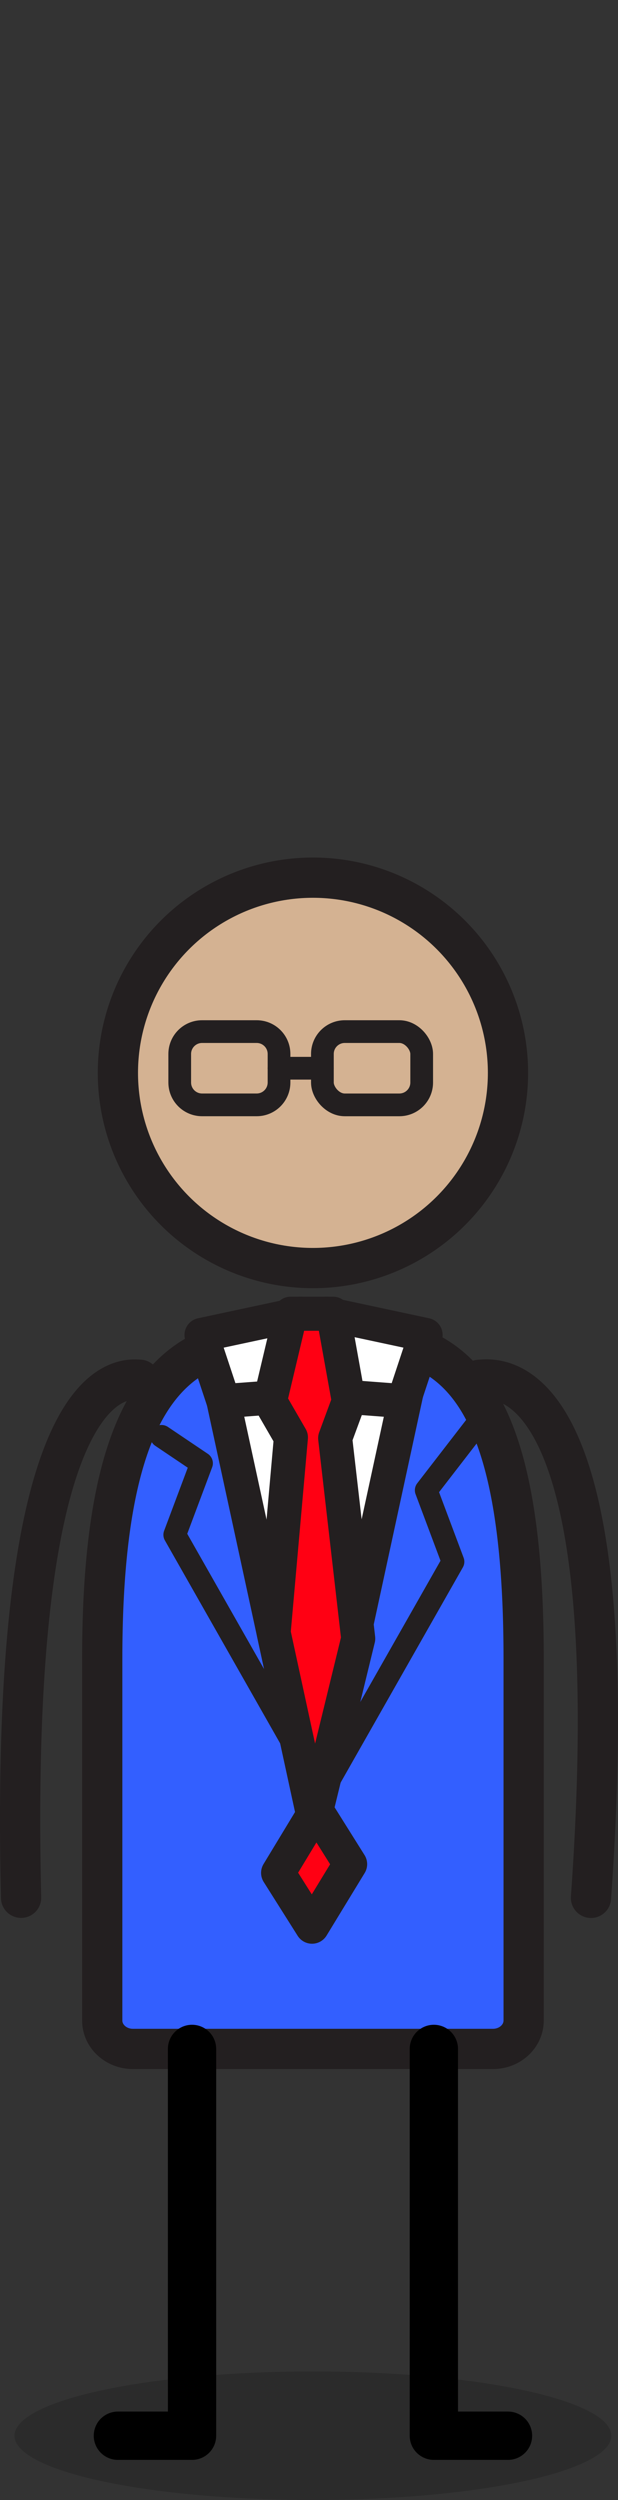 <?xml version="1.0" encoding="UTF-8"?>
<svg id="b" data-name="Characters" xmlns="http://www.w3.org/2000/svg" viewBox="0 0 54.428 220">
  <rect x="0" y="0" width="54.428" height="220" fill="#333333" stroke="none"/>
  <g>
    <ellipse cx="27.56" cy="214.342" rx="26.283" ry="5.658" opacity=".15" stroke-width="0"/>
    <circle cx="27.561" cy="94.411" r="17.178" fill="#d4b292" stroke="#231f20" stroke-miterlimit="10" stroke-width="3.543"/>
    <path d="m27.561,117.496c-8.799,0-18.557-.001-18.557,28.451v31.857c0,1.381,1.209,2.5,2.701,2.5h31.712c1.492,0,2.701-1.119,2.701-2.5v-31.857c0-28.451-8.929-28.451-18.557-28.451Z" fill="#335fff" stroke="#231f20" stroke-miterlimit="10" stroke-width="3.543"/>
    <polyline points="16.913 180.304 16.913 214.342 10.383 214.342" fill="none" stroke="#000" stroke-linecap="round" stroke-linejoin="round" stroke-width="4.252"/>
    <polyline points="38.21 180.304 38.21 214.342 44.74 214.342" fill="none" stroke="#000" stroke-linecap="round" stroke-linejoin="round" stroke-width="4.252"/>
    <path d="m1.857,167.003c-1.135-47.555,9.381-45.618,10.453-45.586" fill="none" stroke="#231f20" stroke-linecap="round" stroke-linejoin="round" stroke-width="3.543"/>
    <path d="m52.049,167.01c3.435-48.199-8.767-45.618-9.839-45.586" fill="none" stroke="#231f20" stroke-linecap="round" stroke-linejoin="round" stroke-width="3.543"/>
    <path d="m27.664,160.115l-8.837-40.751s3.877-2.121,8.735-1.868,8.94,1.806,8.94,1.806l-8.837,40.813Z" fill="#fff" stroke="#231f20" stroke-linecap="round" stroke-linejoin="round" stroke-width="3"/>
    <polygon points="26.484 115.607 25.619 122.854 19.68 123.3 17.749 117.475 26.484 115.607" fill="#fff" stroke="#231f20" stroke-linecap="round" stroke-linejoin="round" stroke-width="3"/>
    <polygon points="28.748 115.607 29.614 122.854 35.552 123.3 37.483 117.475 28.748 115.607" fill="#fff" stroke="#231f20" stroke-linecap="round" stroke-linejoin="round" stroke-width="3"/>
    <polygon points="25.601 115.607 23.775 123.3 25.622 126.495 24.098 143.67 27.664 160.115 31.549 144.194 29.518 126.558 30.72 123.3 29.335 115.607 25.601 115.607" fill="#ff0013" stroke="#231f20" stroke-linecap="round" stroke-linejoin="round" stroke-width="3"/>
    <polygon points="27.846 159.277 24.493 164.812 27.482 169.547 30.836 164.044 27.846 159.277" fill="#ff0013" stroke="#231f20" stroke-linecap="round" stroke-linejoin="round" stroke-width="3"/>
    <polyline points="14.229 126.398 17.749 128.768 15.39 135.06 26.452 154.525" fill="none" stroke="#231f20" stroke-linecap="round" stroke-linejoin="round" stroke-width="2"/>
    <polyline points="42.21 125.09 37.537 131.139 39.896 137.431 28.834 156.896" fill="none" stroke="#231f20" stroke-linecap="round" stroke-linejoin="round" stroke-width="2"/>
  </g>
  <path d="m22.606,97.227h-4.809c-1.087,0-1.968-.881-1.968-1.968v-2.511c0-1.087.881-1.968,1.968-1.968h4.809c1.087,0,1.968.881,1.968,1.968v2.511c0,1.087-.881,1.968-1.968,1.968Z" fill="none" stroke="#231f20" stroke-linecap="round" stroke-linejoin="round" stroke-width="2"/>
  <rect x="28.394" y="90.78" width="8.745" height="6.448" rx="1.968" ry="1.968" fill="none" stroke="#231f20" stroke-linecap="round" stroke-linejoin="round" stroke-width="2"/>
  <line x1="28.394" y1="94.004" x2="24.574" y2="94.004" fill="none" stroke="#231f20" stroke-linecap="round" stroke-linejoin="round" stroke-width="2"/>
</svg>